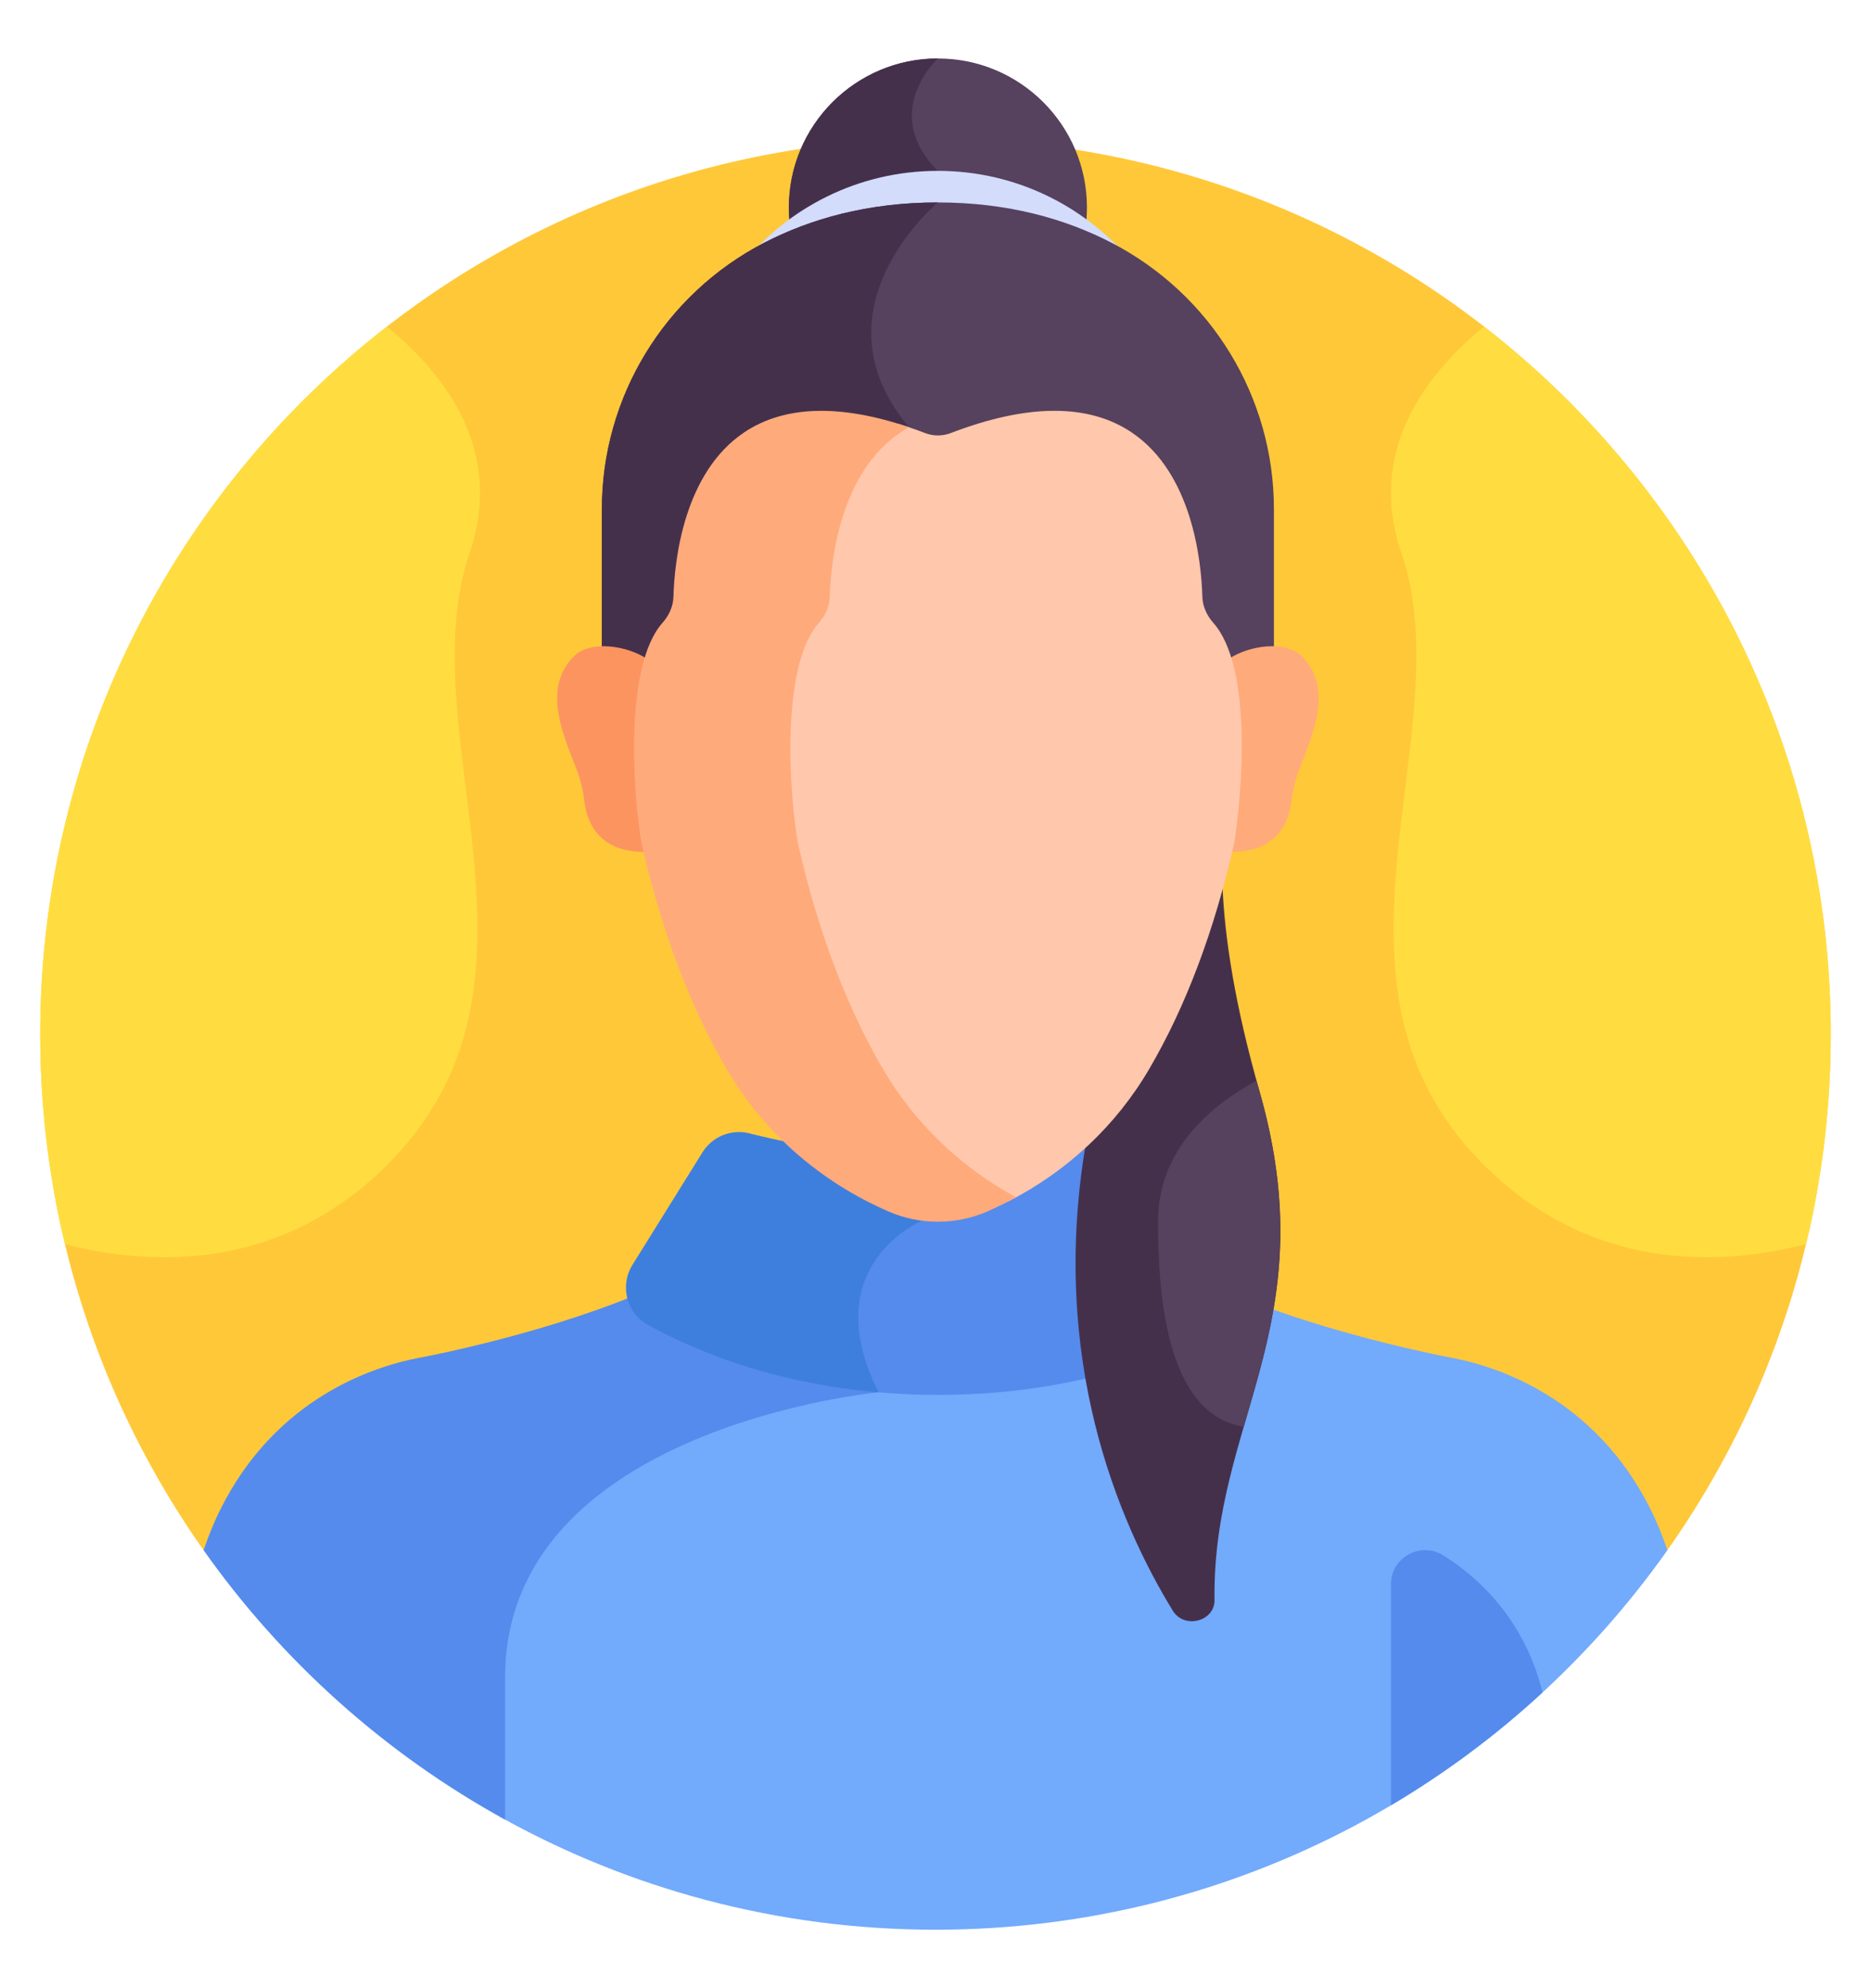 <svg width="16" height="17" viewBox="0 0 16 17" fill="none" xmlns="http://www.w3.org/2000/svg">
<path d="M1.741 13.255H14.259C15.139 12.008 15.656 10.486 15.656 8.844C15.656 4.615 12.229 1.187 8 1.187C3.772 1.187 0.344 4.615 0.344 8.844C0.344 10.486 0.861 12.008 1.741 13.255Z" fill="#FFC839"/>
<path d="M14.113 12.902C13.637 11.95 12.802 11.684 12.421 11.611C12.421 11.611 11.447 11.433 10.586 11.083C10.56 11.168 10.502 11.242 10.418 11.288C9.831 11.605 9.039 11.864 8.021 11.864C7.813 11.864 7.616 11.853 7.427 11.833C7.432 11.844 7.437 11.855 7.442 11.866C7.232 11.893 6.561 11.995 5.898 12.279C4.834 12.735 4.273 13.45 4.273 14.345V15.533C5.376 16.149 6.647 16.5 8 16.5C10.586 16.5 12.872 15.218 14.259 13.255C14.215 13.127 14.167 13.008 14.113 12.902Z" fill="#72AAFC"/>
<path d="M5.45 11.068C4.581 11.428 3.579 11.611 3.579 11.611C3.198 11.684 2.363 11.95 1.887 12.902C1.833 13.008 1.785 13.127 1.741 13.255C2.412 14.205 3.295 14.996 4.319 15.559C4.319 15.238 4.319 14.839 4.319 14.345C4.319 12.204 7.513 11.905 7.513 11.905C7.502 11.883 7.491 11.861 7.481 11.839C6.718 11.767 6.102 11.546 5.623 11.288C5.534 11.239 5.474 11.159 5.45 11.068Z" fill="#548BED"/>
<path d="M10.633 10.816L10.033 9.852C9.949 9.717 9.786 9.652 9.631 9.691C9.163 9.809 8.613 9.898 8.021 9.898C7.959 9.898 7.898 9.897 7.837 9.895V10.408C7.747 10.453 7.471 10.612 7.349 10.938C7.249 11.208 7.281 11.52 7.442 11.866C7.41 11.87 7.366 11.876 7.314 11.884C7.537 11.911 7.772 11.927 8.021 11.927C9.073 11.927 9.89 11.659 10.497 11.332C10.682 11.232 10.745 10.995 10.633 10.816Z" fill="#548BED"/>
<path d="M6.41 9.691C6.255 9.652 6.093 9.716 6.008 9.852L5.408 10.816C5.297 10.995 5.359 11.231 5.544 11.331C6.049 11.604 6.701 11.835 7.513 11.905C6.967 10.819 7.884 10.438 7.884 10.438V9.896C7.344 9.884 6.842 9.8 6.41 9.691Z" fill="#3E7FDD"/>
<path d="M10.771 9.332C10.56 8.593 10.472 8.016 10.454 7.571C10.293 8.149 10.084 8.661 9.829 9.097C9.682 9.349 9.499 9.574 9.287 9.77C8.97 11.618 9.563 13.011 10.029 13.772C10.127 13.932 10.389 13.865 10.386 13.68C10.366 12.147 11.339 11.321 10.771 9.332Z" fill="#45304C"/>
<path d="M8.02 1.731C8.512 1.731 8.929 1.825 9.28 1.971C9.29 1.907 9.295 1.841 9.295 1.774C9.295 1.071 8.724 0.5 8.02 0.5C7.317 0.5 6.746 1.071 6.746 1.774C6.746 1.841 6.751 1.907 6.761 1.971C7.112 1.825 7.529 1.731 8.02 1.731Z" fill="#56415E"/>
<path d="M8.02 1.461C7.52 0.96 8.02 0.5 8.02 0.5C7.317 0.5 6.746 1.071 6.746 1.774C6.746 1.841 6.751 1.907 6.761 1.971C7.112 1.825 7.529 1.731 8.02 1.731V1.461Z" fill="#45304C"/>
<path d="M6.538 2.156C6.932 1.953 7.421 1.813 8.02 1.813C8.62 1.813 9.109 1.953 9.502 2.156C9.572 2.192 9.64 2.231 9.705 2.273C9.31 1.778 8.703 1.461 8.02 1.461C7.338 1.461 6.731 1.778 6.336 2.273C6.401 2.231 6.469 2.192 6.538 2.156Z" fill="#D3DCFB"/>
<path d="M5.53 5.714C5.566 5.597 5.614 5.496 5.68 5.422C5.74 5.355 5.777 5.272 5.78 5.183C5.795 4.666 5.994 2.99 7.904 3.722C7.979 3.751 8.062 3.751 8.137 3.722C10.047 2.99 10.246 4.666 10.261 5.183C10.264 5.272 10.301 5.355 10.361 5.422C10.427 5.496 10.475 5.597 10.511 5.714V5.714C10.608 5.649 10.758 5.605 10.894 5.608L10.894 5.607V4.352C10.894 3.4 10.363 2.518 9.502 2.074C9.109 1.871 8.62 1.731 8.02 1.731C7.421 1.731 6.932 1.871 6.538 2.074C5.678 2.518 5.147 3.4 5.147 4.352V5.607L5.147 5.608C5.283 5.605 5.433 5.649 5.53 5.714Z" fill="#56415E"/>
<path d="M8.02 1.731C7.421 1.731 6.932 1.871 6.538 2.074C5.678 2.518 5.147 3.4 5.147 4.352V5.607L5.147 5.608C5.283 5.605 5.433 5.649 5.53 5.714C5.566 5.597 5.614 5.496 5.68 5.422C5.74 5.355 5.777 5.272 5.78 5.183C5.795 4.676 5.987 3.054 7.796 3.683C7.788 3.673 7.781 3.663 7.773 3.653C6.924 2.643 8.02 1.731 8.02 1.731Z" fill="#45304C"/>
<path d="M5.506 7.205C5.506 7.205 5.351 6.219 5.53 5.632C5.367 5.523 5.052 5.47 4.911 5.609C4.621 5.892 4.834 6.32 4.935 6.59C4.966 6.673 4.986 6.757 4.996 6.841C5.015 7.023 5.114 7.291 5.525 7.284C5.519 7.258 5.512 7.232 5.506 7.205Z" fill="#FC9460"/>
<path d="M11.13 5.609C10.988 5.47 10.674 5.523 10.511 5.632C10.69 6.219 10.535 7.205 10.535 7.205C10.528 7.232 10.522 7.258 10.516 7.284C10.927 7.291 11.026 7.023 11.045 6.841C11.055 6.757 11.075 6.673 11.106 6.59C11.207 6.32 11.42 5.892 11.13 5.609Z" fill="#FFAA7B"/>
<path d="M10.376 5.326C10.317 5.259 10.284 5.181 10.282 5.101C10.273 4.794 10.195 4.042 9.674 3.695C9.305 3.449 8.785 3.452 8.13 3.703C8.059 3.73 7.982 3.73 7.911 3.703C7.831 3.672 7.754 3.646 7.679 3.623C7.148 3.978 7.069 4.745 7.06 5.058C7.058 5.141 7.024 5.22 6.964 5.289C6.63 5.665 6.703 6.763 6.781 7.215C6.953 7.976 7.203 8.639 7.523 9.187C7.788 9.64 8.164 10.01 8.621 10.274C9.13 10.013 9.545 9.624 9.829 9.138C10.142 8.603 10.386 7.954 10.555 7.208C10.628 6.744 10.706 5.698 10.376 5.326Z" fill="#FFC7AB"/>
<path d="M7.549 9.138C7.236 8.603 6.992 7.954 6.823 7.21C6.747 6.768 6.676 5.694 7.002 5.326C7.061 5.259 7.094 5.182 7.096 5.101C7.105 4.794 7.183 4.042 7.704 3.695C7.726 3.68 7.749 3.666 7.773 3.653C7.183 3.453 6.71 3.467 6.367 3.695C5.846 4.042 5.768 4.794 5.759 5.101C5.757 5.182 5.724 5.259 5.665 5.326C5.339 5.694 5.41 6.768 5.486 7.21C5.655 7.954 5.899 8.603 6.212 9.138C6.53 9.682 7.011 10.104 7.603 10.361C7.868 10.475 8.173 10.475 8.438 10.361C8.524 10.323 8.608 10.282 8.689 10.238C8.211 9.978 7.82 9.602 7.549 9.138Z" fill="#FFAA7B"/>
<path d="M12.691 2.793C12.191 3.202 11.687 3.857 11.984 4.727C12.514 6.279 11.127 8.398 12.685 9.956C13.602 10.873 14.698 10.829 15.445 10.638C15.583 10.062 15.656 9.462 15.656 8.844C15.656 6.383 14.495 4.194 12.691 2.793Z" fill="#FFDD40"/>
<path d="M3.308 2.793C3.809 3.202 4.313 3.857 4.016 4.727C3.486 6.279 4.873 8.398 3.315 9.956C2.398 10.873 1.302 10.829 0.555 10.638C0.417 10.062 0.344 9.462 0.344 8.844C0.344 6.383 1.505 4.194 3.308 2.793Z" fill="#FFDD40"/>
<path d="M13.191 14.471C13.037 13.854 12.655 13.496 12.345 13.301C12.15 13.177 11.895 13.316 11.895 13.547V15.436C12.361 15.16 12.796 14.836 13.191 14.471Z" fill="#548BED"/>
<path d="M9.903 10.447C9.903 11.283 10.041 12.099 10.636 12.2C10.869 11.394 11.132 10.598 10.771 9.332C10.762 9.301 10.754 9.271 10.745 9.241C10.359 9.449 9.903 9.825 9.903 10.447Z" fill="#56415E"/>
</svg>
